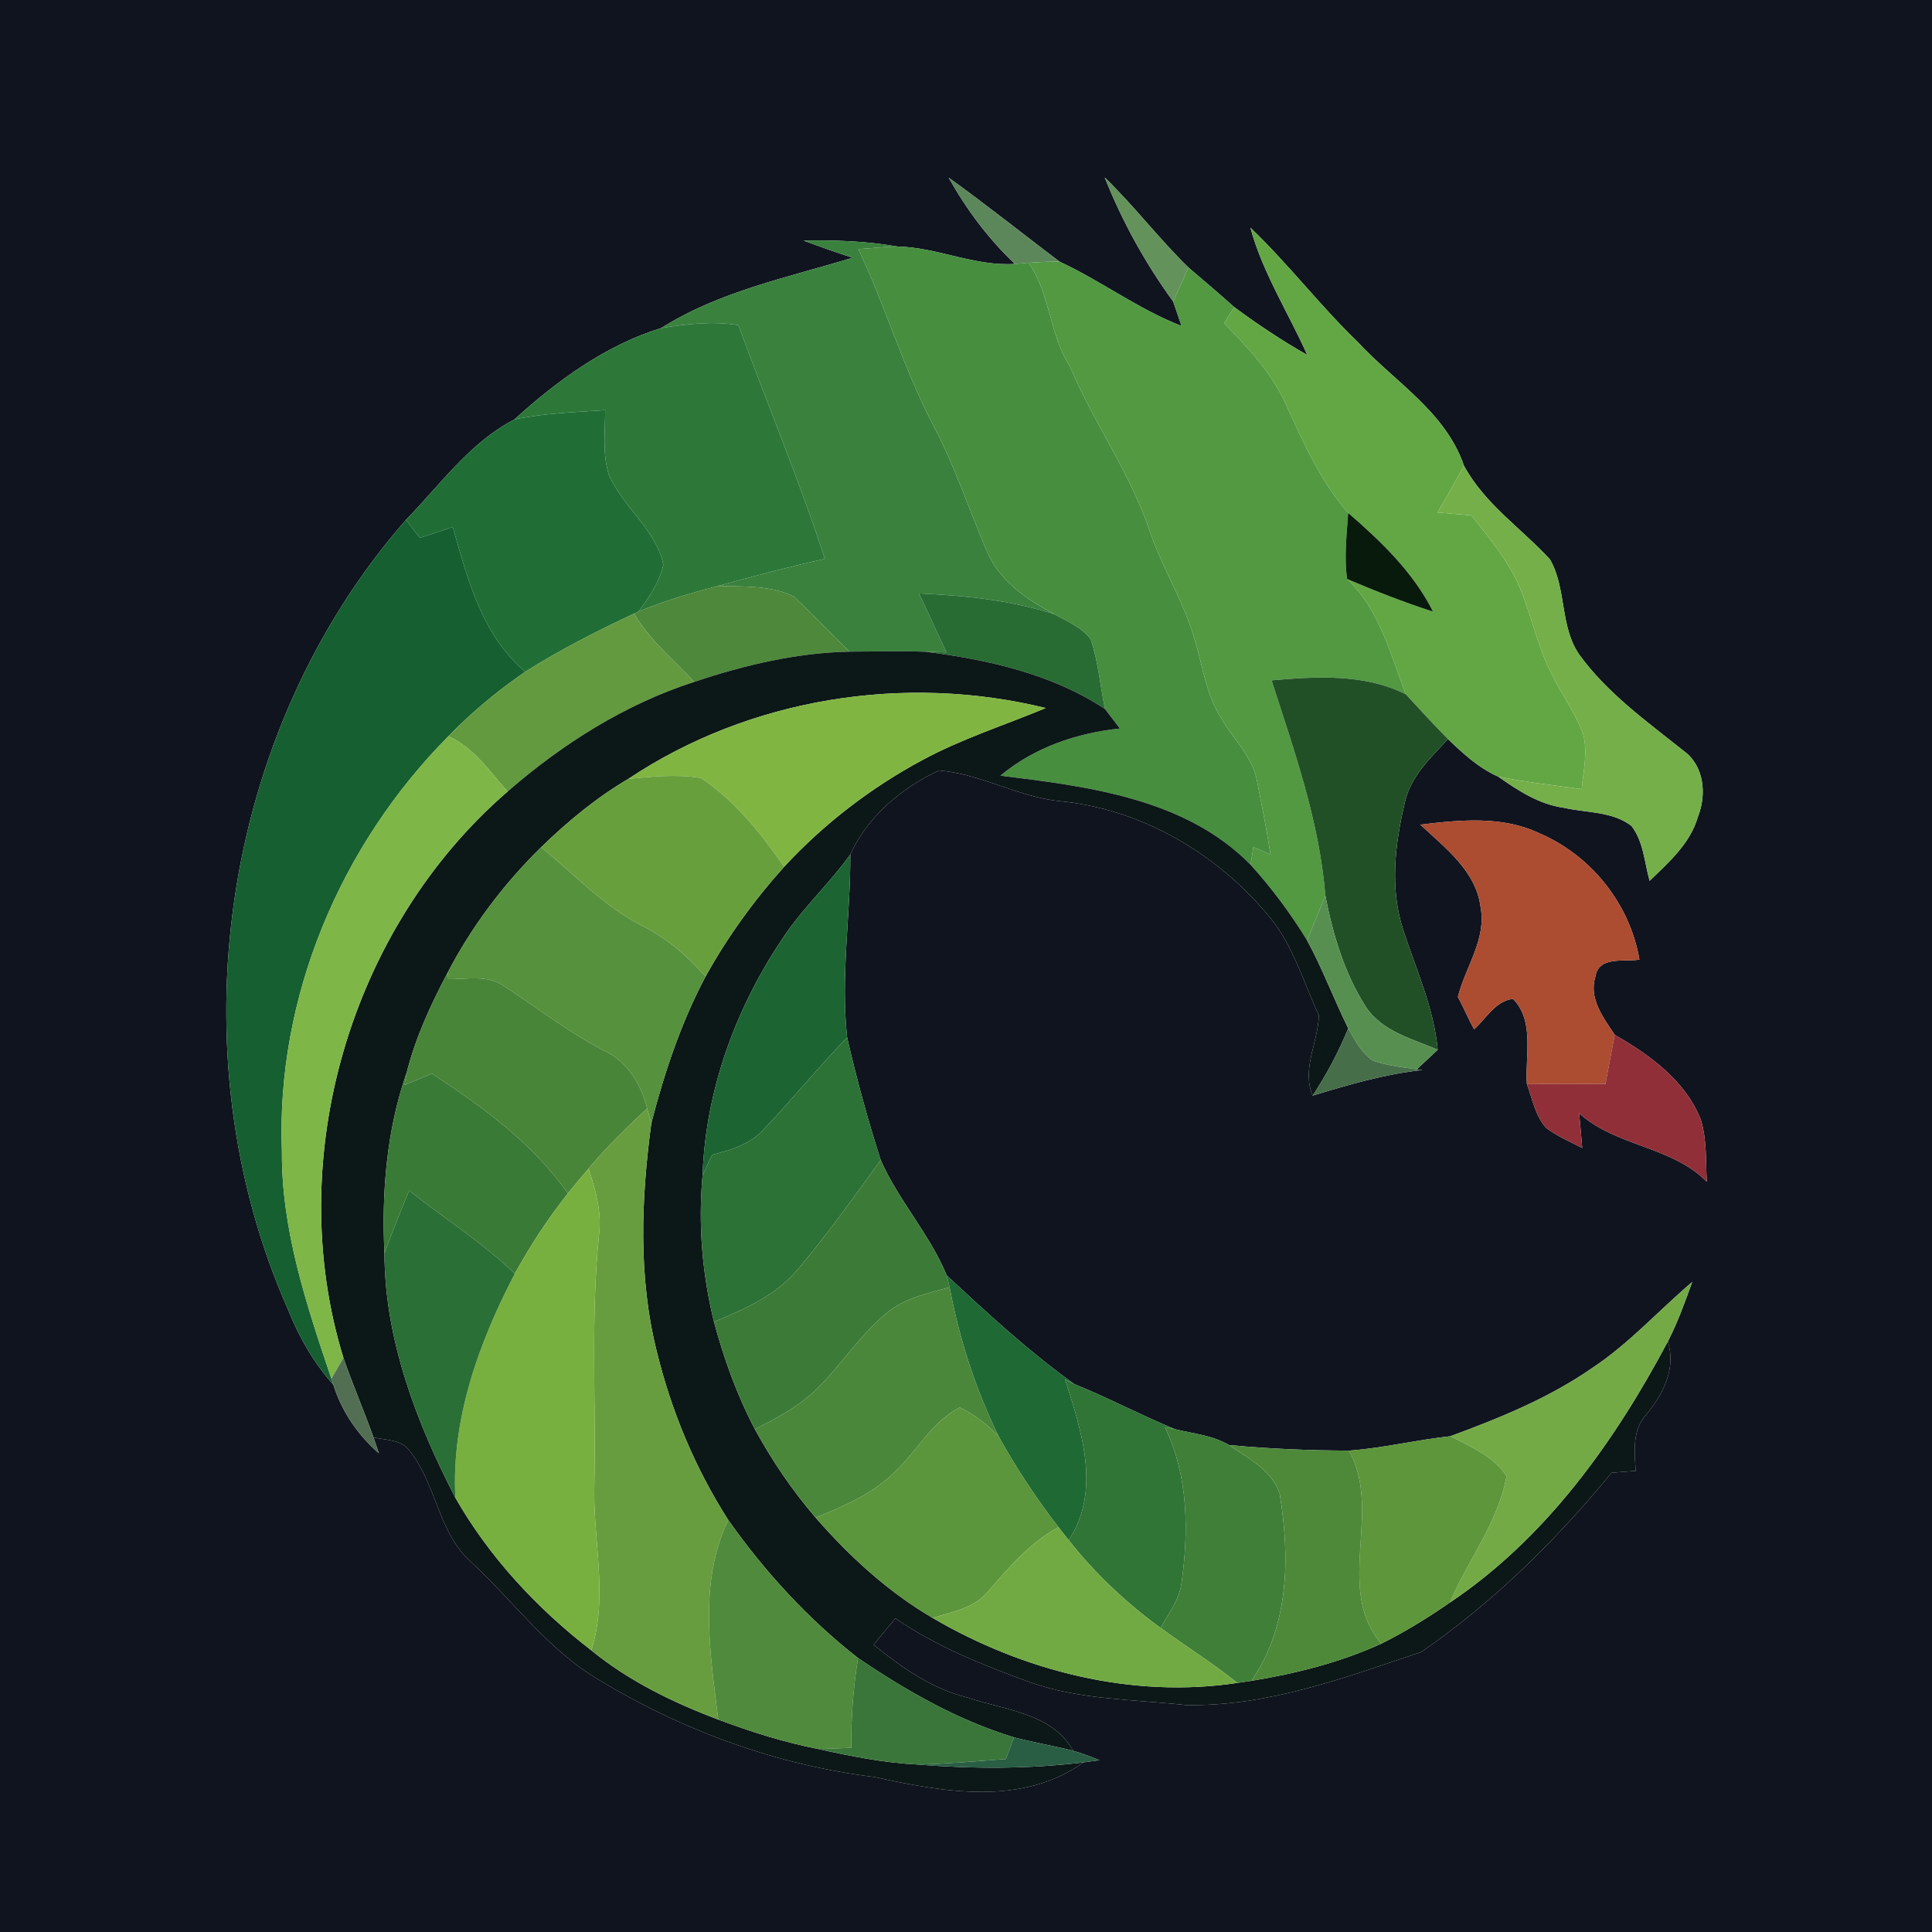 <?xml version="1.0" encoding="UTF-8" ?>
<!DOCTYPE svg PUBLIC "-//W3C//DTD SVG 1.1//EN" "http://www.w3.org/Graphics/SVG/1.1/DTD/svg11.dtd">
<svg width="250pt" height="250pt" viewBox="0 0 250 250" version="1.1" xmlns="http://www.w3.org/2000/svg">
<g id="#10141fff">
<path fill="#10141f" opacity="1.00" d=" M 0.00 0.00 L 250.00 0.00 L 250.00 250.00 L 0.00 250.00 L 0.00 0.00 M 122.76 22.99 C 125.06 27.10 127.90 30.91 131.33 34.15 C 126.16 34.50 121.29 32.01 116.15 31.90 C 112.14 31.20 108.05 31.05 103.98 31.13 C 106.08 31.91 108.20 32.67 110.34 33.35 C 101.93 35.91 93.09 37.70 85.56 42.45 C 78.38 44.66 72.07 49.27 66.56 54.28 C 60.82 57.23 56.96 62.73 52.53 67.27 C 28.45 94.77 22.52 136.35 37.36 169.66 C 38.75 173.14 40.65 176.39 43.14 179.19 C 44.21 182.65 46.32 185.69 49.03 188.06 C 48.85 187.55 48.50 186.52 48.33 186.00 C 49.99 186.37 52.02 186.25 53.08 187.84 C 56.49 192.13 56.70 198.31 60.91 202.07 C 66.45 207.19 70.93 213.52 77.54 217.40 C 88.38 223.95 100.53 228.40 113.13 229.94 C 122.01 231.89 132.25 233.76 140.20 228.05 C 140.72 227.98 141.77 227.84 142.29 227.77 C 141.17 227.32 140.04 226.88 138.87 226.55 C 136.13 221.63 130.01 221.31 125.22 219.67 C 120.60 218.54 116.67 215.78 113.04 212.82 C 113.99 211.68 114.92 210.53 115.87 209.41 C 121.20 213.09 127.25 215.49 133.31 217.69 C 139.75 219.97 146.68 219.89 153.40 220.63 C 163.95 220.86 174.05 217.08 183.90 213.77 C 193.21 207.37 201.37 199.30 208.54 190.57 C 209.58 190.49 210.62 190.41 211.66 190.33 C 211.50 187.81 211.18 185.04 213.05 183.02 C 215.23 180.34 216.91 177.11 215.82 173.58 C 217.09 171.12 218.03 168.50 218.97 165.89 C 214.63 169.58 210.79 173.88 206.01 177.03 C 200.40 180.93 194.04 183.50 187.67 185.85 C 183.28 186.32 178.97 187.39 174.56 187.71 C 169.38 187.69 164.20 187.48 159.03 186.99 C 156.91 185.72 154.40 185.52 152.05 184.94 C 147.64 183.13 143.42 180.88 139.00 179.09 C 133.11 174.87 127.81 169.96 122.51 165.05 C 120.33 159.73 116.29 155.39 113.96 150.11 C 112.30 144.89 110.84 139.60 109.62 134.26 C 108.75 126.34 110.07 118.47 110.03 110.56 C 112.30 105.61 116.63 101.98 121.50 99.70 C 126.91 100.12 131.80 103.17 137.25 103.68 C 147.88 104.74 157.65 110.55 164.35 118.74 C 167.37 122.42 168.68 127.13 170.66 131.39 C 170.56 134.93 168.40 138.28 169.86 141.77 C 174.51 140.36 179.21 138.97 184.07 138.46 L 183.33 138.37 C 184.01 137.74 185.36 136.48 186.04 135.84 C 185.55 130.44 183.26 125.50 181.60 120.40 C 179.82 115.04 180.50 109.25 181.78 103.86 C 182.51 100.48 185.12 98.07 187.37 95.64 C 189.32 97.50 191.36 99.39 193.86 100.49 C 196.43 102.29 199.16 104.08 202.34 104.52 C 205.26 105.19 208.61 104.96 211.10 106.86 C 212.68 108.88 212.79 111.59 213.46 113.98 C 215.95 111.57 218.73 109.14 219.71 105.68 C 220.86 102.80 220.53 99.09 217.86 97.16 C 213.07 93.33 207.95 89.69 204.33 84.67 C 201.83 81.00 202.72 76.14 200.57 72.39 C 196.85 68.35 192.11 65.22 189.43 60.25 C 187.05 53.29 180.49 49.43 175.72 44.29 C 170.83 39.57 166.70 34.15 161.80 29.46 C 163.39 35.31 166.71 40.44 169.16 45.94 C 165.88 44.07 162.74 41.98 159.71 39.74 C 157.76 38.00 155.78 36.31 153.79 34.62 C 149.99 30.91 146.76 26.66 142.95 22.96 C 145.22 28.66 148.20 34.06 151.81 39.02 C 152.17 40.07 152.53 41.13 152.89 42.18 C 147.30 40.02 142.49 36.35 137.09 33.85 C 132.31 30.23 127.63 26.49 122.76 22.99 M 183.79 106.71 C 187.00 109.71 191.01 112.71 191.59 117.40 C 192.37 121.56 189.61 125.14 188.65 129.00 C 189.40 130.37 189.98 131.82 190.75 133.19 C 192.32 131.80 193.51 129.51 195.78 129.25 C 198.63 132.14 197.32 136.66 197.58 140.29 C 198.30 142.20 198.66 144.38 200.06 145.94 C 201.48 147.03 203.16 147.72 204.74 148.55 C 204.62 147.05 204.48 145.55 204.34 144.05 C 209.14 148.39 216.30 148.28 220.86 152.92 C 220.71 150.25 220.88 147.50 220.10 144.92 C 218.11 139.85 213.50 136.51 208.94 133.91 C 207.49 131.70 205.57 129.24 206.43 126.42 C 206.86 123.64 210.13 124.51 212.14 124.17 C 210.91 116.96 205.88 110.67 199.16 107.81 C 194.35 105.54 188.90 106.10 183.79 106.71 Z" />
</g>
<g id="#5c875bff">
<path fill="#5c875b" opacity="1.00" d=" M 122.76 22.99 C 127.63 26.49 132.31 30.23 137.09 33.85 C 135.75 33.85 134.41 33.91 133.08 34.00 C 132.64 34.04 131.77 34.11 131.33 34.15 C 127.90 30.91 125.06 27.10 122.76 22.99 Z" />
</g>
<g id="#63925bff">
<path fill="#63925b" opacity="1.00" d=" M 142.95 22.96 C 146.76 26.66 149.99 30.91 153.79 34.62 C 153.13 36.09 152.47 37.55 151.81 39.02 C 148.20 34.06 145.22 28.66 142.95 22.96 Z" />
</g>
<g id="#63a744ff">
<path fill="#63a744" opacity="1.00" d=" M 161.80 29.46 C 166.70 34.15 170.83 39.57 175.72 44.29 C 180.49 49.43 187.05 53.29 189.43 60.25 C 188.35 62.31 187.19 64.32 186.01 66.32 C 187.48 66.45 188.95 66.56 190.41 66.69 C 192.43 69.29 194.59 71.82 196.09 74.78 C 198.04 78.78 198.74 83.27 200.79 87.23 C 202.05 89.83 203.81 92.17 204.83 94.89 C 205.50 97.25 204.89 99.72 204.67 102.11 C 201.06 101.62 197.43 101.22 193.86 100.49 C 191.36 99.39 189.32 97.50 187.37 95.64 C 185.50 93.75 183.71 91.79 181.91 89.84 C 179.91 84.64 178.51 78.91 174.32 74.93 C 177.97 76.48 181.67 77.93 185.44 79.15 C 182.87 74.04 178.72 70.07 174.45 66.37 C 170.86 62.30 168.67 57.28 166.43 52.40 C 164.60 48.29 161.50 44.98 158.38 41.83 C 158.82 41.13 159.26 40.43 159.71 39.74 C 162.74 41.98 165.88 44.07 169.16 45.94 C 166.71 40.44 163.39 35.31 161.80 29.46 Z" />
</g>
<g id="#3a813dff">
<path fill="#3a813d" opacity="1.00" d=" M 103.98 31.13 C 108.05 31.05 112.14 31.20 116.15 31.90 C 114.44 31.89 112.76 32.16 111.06 32.22 C 114.65 39.75 116.96 47.84 120.87 55.23 C 123.55 60.35 125.37 65.84 127.62 71.14 C 129.20 75.08 132.84 77.59 136.47 79.49 C 130.80 77.65 124.84 77.06 118.91 76.79 C 120.14 79.31 121.27 81.88 122.46 84.42 C 121.80 84.40 120.48 84.36 119.82 84.34 C 116.53 84.21 113.24 84.32 109.95 84.32 C 107.50 82.00 105.18 79.54 102.75 77.20 C 99.73 75.71 96.18 75.93 92.90 75.82 C 97.49 74.57 102.09 73.34 106.74 72.31 C 103.42 62.09 99.19 52.05 95.55 42.07 C 92.23 41.52 88.86 41.92 85.56 42.45 C 93.09 37.70 101.93 35.91 110.34 33.35 C 108.20 32.67 106.08 31.91 103.98 31.13 Z" />
</g>
<g id="#478e3fff">
<path fill="#478e3f" opacity="1.00" d=" M 111.06 32.22 C 112.76 32.16 114.44 31.89 116.15 31.90 C 121.29 32.01 126.16 34.50 131.33 34.15 C 131.77 34.11 132.64 34.04 133.08 34.00 C 135.92 37.98 135.78 43.27 138.44 47.39 C 141.55 54.81 146.40 61.38 148.89 69.07 C 150.60 73.86 153.37 78.23 154.71 83.16 C 155.67 86.42 156.11 89.92 157.97 92.84 C 159.54 95.62 162.14 97.93 162.69 101.20 C 163.29 104.33 163.93 107.45 164.41 110.60 C 163.67 110.26 162.93 109.92 162.19 109.59 C 162.10 110.16 161.91 111.31 161.82 111.89 C 153.37 103.30 140.81 101.77 129.45 100.37 C 133.83 96.72 139.29 94.86 144.91 94.27 C 144.27 93.42 143.62 92.58 142.98 91.74 C 142.36 88.74 142.13 85.63 141.13 82.72 C 139.98 81.16 138.10 80.42 136.47 79.49 C 132.84 77.59 129.20 75.08 127.62 71.14 C 125.37 65.84 123.55 60.35 120.87 55.23 C 116.96 47.84 114.65 39.75 111.06 32.22 Z" />
</g>
<g id="#529942ff">
<path fill="#529942" opacity="1.00" d=" M 133.08 34.00 C 134.41 33.91 135.75 33.85 137.09 33.85 C 142.49 36.35 147.30 40.02 152.89 42.18 C 152.53 41.13 152.17 40.07 151.81 39.02 C 152.47 37.55 153.13 36.09 153.79 34.62 C 155.78 36.31 157.76 38.00 159.71 39.74 C 159.26 40.43 158.82 41.13 158.38 41.83 C 161.50 44.98 164.60 48.29 166.43 52.40 C 168.67 57.28 170.86 62.30 174.45 66.37 C 174.27 69.22 173.91 72.09 174.32 74.93 C 178.51 78.91 179.91 84.64 181.91 89.84 C 176.52 87.15 170.35 87.53 164.54 88.04 C 167.47 97.16 170.73 106.27 171.50 115.90 C 170.72 117.84 169.90 119.75 169.14 121.69 C 167.01 118.21 164.56 114.92 161.82 111.89 C 161.91 111.31 162.10 110.16 162.19 109.59 C 162.93 109.92 163.67 110.26 164.41 110.60 C 163.93 107.45 163.29 104.33 162.69 101.20 C 162.14 97.93 159.54 95.62 157.97 92.84 C 156.11 89.92 155.67 86.42 154.71 83.16 C 153.37 78.23 150.60 73.86 148.89 69.07 C 146.40 61.38 141.55 54.81 138.44 47.39 C 135.78 43.27 135.92 37.98 133.08 34.00 Z" />
</g>
<g id="#2d7839ff">
<path fill="#2d7839" opacity="1.00" d=" M 85.56 42.45 C 88.86 41.92 92.23 41.52 95.55 42.07 C 99.19 52.05 103.42 62.09 106.74 72.31 C 102.09 73.34 97.49 74.57 92.90 75.82 C 89.43 76.73 85.97 77.76 82.65 79.12 C 83.99 77.27 85.36 75.32 85.84 73.04 C 84.85 68.44 80.54 65.60 78.77 61.37 C 77.93 58.69 78.31 55.83 78.31 53.07 C 74.38 53.35 70.42 53.45 66.56 54.28 C 72.07 49.27 78.38 44.66 85.56 42.45 Z" />
</g>
<g id="#206e36ff">
<path fill="#206e36" opacity="1.00" d=" M 66.56 54.28 C 70.42 53.45 74.38 53.35 78.31 53.07 C 78.31 55.83 77.93 58.69 78.77 61.37 C 80.54 65.60 84.85 68.44 85.84 73.04 C 85.36 75.32 83.99 77.27 82.65 79.12 L 82.05 79.40 C 77.23 81.66 72.47 84.08 67.96 86.93 C 62.36 82.18 60.51 74.97 58.59 68.20 C 57.16 68.65 55.76 69.16 54.33 69.61 C 53.73 68.83 53.13 68.05 52.53 67.27 C 56.96 62.73 60.82 57.23 66.56 54.28 Z" />
</g>
<g id="#74af49ff">
<path fill="#74af49" opacity="1.00" d=" M 186.01 66.32 C 187.19 64.32 188.35 62.31 189.43 60.25 C 192.11 65.22 196.85 68.35 200.57 72.39 C 202.72 76.14 201.83 81.00 204.33 84.67 C 207.95 89.69 213.07 93.33 217.86 97.16 C 220.53 99.09 220.86 102.80 219.71 105.68 C 218.73 109.14 215.95 111.57 213.46 113.98 C 212.79 111.59 212.68 108.88 211.10 106.86 C 208.61 104.96 205.26 105.19 202.34 104.52 C 199.16 104.08 196.43 102.29 193.86 100.49 C 197.43 101.22 201.06 101.62 204.67 102.11 C 204.89 99.72 205.50 97.25 204.83 94.89 C 203.81 92.17 202.05 89.83 200.79 87.23 C 198.74 83.27 198.04 78.78 196.09 74.78 C 194.59 71.82 192.43 69.29 190.41 66.69 C 188.95 66.56 187.48 66.45 186.01 66.32 Z" />
</g>
<g id="#155f30ff">
<path fill="#155f30" opacity="1.00" d=" M 37.36 169.66 C 22.52 136.35 28.45 94.77 52.53 67.27 C 53.13 68.05 53.73 68.83 54.33 69.61 C 55.76 69.16 57.16 68.65 58.59 68.20 C 60.51 74.97 62.36 82.18 67.96 86.93 C 64.39 89.38 61.04 92.16 58.02 95.27 C 44.04 109.37 35.71 129.03 36.48 148.98 C 36.41 159.16 39.67 168.87 42.88 178.40 L 43.14 179.19 C 40.65 176.39 38.75 173.14 37.36 169.66 Z" />
</g>
<g id="#081a0cff">
<path fill="#081a0c" opacity="1.00" d=" M 174.32 74.93 C 173.91 72.09 174.27 69.22 174.45 66.37 C 178.72 70.07 182.87 74.04 185.44 79.15 C 181.67 77.93 177.97 76.48 174.32 74.93 Z" />
</g>
<g id="#4d883bff">
<path fill="#4d883b" opacity="1.00" d=" M 82.65 79.12 C 85.97 77.76 89.43 76.73 92.90 75.82 C 96.18 75.93 99.73 75.71 102.75 77.20 C 105.18 79.54 107.50 82.00 109.95 84.32 C 103.08 84.46 96.31 86.06 89.82 88.24 C 87.18 85.33 84.04 82.85 82.05 79.40 L 82.65 79.12 Z" />
</g>
<g id="#286c34ff">
<path fill="#286c34" opacity="1.00" d=" M 118.91 76.79 C 124.84 77.06 130.80 77.65 136.47 79.49 C 138.10 80.42 139.98 81.16 141.13 82.72 C 142.13 85.63 142.36 88.74 142.98 91.74 C 136.11 87.21 127.88 85.36 119.82 84.34 C 120.48 84.36 121.80 84.40 122.46 84.42 C 121.27 81.88 120.14 79.31 118.91 76.79 Z" />
</g>
<g id="#639a40ff">
<path fill="#639a40" opacity="1.00" d=" M 67.96 86.93 C 72.47 84.08 77.23 81.66 82.05 79.40 C 84.04 82.85 87.18 85.33 89.82 88.24 C 80.86 91.14 72.76 96.27 65.68 102.43 C 63.37 99.81 61.29 96.74 58.02 95.27 C 61.04 92.16 64.39 89.38 67.96 86.93 Z" />
</g>
<g id="#0c1717ff">
<path fill="#0c1717" opacity="1.00" d=" M 89.82 88.24 C 96.31 86.06 103.08 84.46 109.95 84.32 C 113.24 84.32 116.53 84.21 119.82 84.34 C 127.88 85.36 136.11 87.21 142.98 91.74 C 143.62 92.58 144.27 93.42 144.91 94.27 C 139.29 94.86 133.83 96.72 129.45 100.37 C 140.81 101.77 153.37 103.30 161.82 111.89 C 164.56 114.92 167.01 118.21 169.14 121.69 C 171.15 125.37 172.60 129.31 174.46 133.07 C 173.22 136.11 171.67 139.03 169.86 141.77 C 168.40 138.28 170.56 134.93 170.66 131.39 C 168.68 127.13 167.37 122.42 164.35 118.74 C 157.65 110.55 147.88 104.74 137.25 103.68 C 131.80 103.17 126.91 100.12 121.50 99.70 C 116.63 101.98 112.30 105.61 110.03 110.56 C 107.49 114.14 104.23 117.14 101.73 120.75 C 95.36 129.96 91.30 140.87 90.91 152.12 C 90.33 158.45 90.87 164.88 92.39 171.05 C 93.68 175.84 95.37 180.54 97.68 184.94 C 99.90 189.01 102.52 192.86 105.54 196.38 C 109.91 201.40 114.90 205.97 120.66 209.35 C 132.45 216.25 146.48 219.82 160.11 217.77 C 160.56 217.70 161.47 217.57 161.93 217.50 C 167.69 216.56 173.41 215.12 178.74 212.69 C 181.82 211.16 184.76 209.34 187.60 207.38 C 200.00 199.08 208.91 186.61 215.82 173.58 C 216.91 177.11 215.23 180.34 213.05 183.02 C 211.18 185.04 211.50 187.81 211.66 190.33 C 210.62 190.41 209.58 190.49 208.54 190.57 C 201.37 199.30 193.21 207.37 183.90 213.77 C 174.05 217.08 163.95 220.86 153.40 220.63 C 146.68 219.89 139.75 219.97 133.31 217.69 C 127.25 215.49 121.20 213.09 115.87 209.41 C 114.92 210.53 113.99 211.68 113.04 212.82 C 116.67 215.78 120.60 218.54 125.22 219.67 C 130.01 221.31 136.13 221.63 138.87 226.55 C 136.33 225.91 133.74 225.47 131.20 224.81 C 123.95 222.60 117.28 218.79 111.03 214.55 C 104.57 209.50 98.96 203.38 94.24 196.69 C 89.97 190.02 86.88 182.62 85.00 174.93 C 82.56 165.26 82.97 155.14 84.28 145.34 C 85.97 138.80 88.13 132.33 91.30 126.36 C 94.13 121.25 97.57 116.50 101.47 112.16 C 106.60 106.61 112.68 101.94 119.34 98.36 C 124.44 95.60 129.98 93.84 135.32 91.62 C 117.05 87.14 97.00 90.31 81.30 100.79 C 77.17 103.22 73.45 106.30 70.02 109.63 C 65.18 114.38 61.04 119.87 57.91 125.89 C 55.75 129.98 53.79 134.21 52.65 138.71 C 50.02 146.24 49.37 154.28 49.75 162.21 C 49.80 173.39 53.87 184.02 58.93 193.82 C 63.33 201.52 69.50 208.14 76.51 213.55 C 81.38 217.53 87.08 220.30 92.94 222.51 C 97.14 224.09 101.43 225.44 105.83 226.31 C 110.09 227.25 114.38 228.11 118.75 228.33 C 125.89 228.90 133.08 228.92 140.20 228.05 C 132.25 233.76 122.01 231.89 113.13 229.94 C 100.53 228.40 88.38 223.95 77.54 217.40 C 70.93 213.52 66.45 207.19 60.91 202.07 C 56.70 198.31 56.49 192.13 53.08 187.84 C 52.02 186.25 49.99 186.37 48.33 186.00 C 47.10 182.55 45.64 179.18 44.44 175.71 C 36.52 149.94 45.32 120.02 65.68 102.43 C 72.76 96.27 80.86 91.14 89.82 88.24 Z" />
</g>
<g id="#215026ff">
<path fill="#215026" opacity="1.00" d=" M 164.54 88.04 C 170.35 87.53 176.52 87.15 181.91 89.84 C 183.71 91.79 185.50 93.75 187.37 95.64 C 185.12 98.07 182.51 100.48 181.78 103.86 C 180.50 109.25 179.82 115.04 181.60 120.40 C 183.26 125.50 185.55 130.44 186.04 135.84 C 182.75 134.43 178.84 133.47 176.75 130.30 C 173.96 125.96 172.48 120.93 171.50 115.90 C 170.73 106.27 167.47 97.16 164.54 88.04 Z" />
</g>
<g id="#80b542ff">
<path fill="#80b542" opacity="1.00" d=" M 81.30 100.79 C 97.00 90.31 117.05 87.14 135.32 91.62 C 129.98 93.84 124.44 95.60 119.34 98.36 C 112.68 101.94 106.60 106.61 101.47 112.16 C 98.49 107.84 95.07 103.58 90.71 100.67 C 87.59 100.16 84.42 100.48 81.30 100.79 Z" />
</g>
<g id="#7eb647ff">
<path fill="#7eb647" opacity="1.00" d=" M 36.48 148.98 C 35.71 129.03 44.04 109.37 58.02 95.27 C 61.29 96.74 63.37 99.81 65.68 102.43 C 45.32 120.02 36.52 149.94 44.44 175.71 C 44.05 176.38 43.27 177.73 42.88 178.40 C 39.67 168.87 36.41 159.16 36.48 148.98 Z" />
</g>
<g id="#689f3dff">
<path fill="#689f3d" opacity="1.00" d=" M 81.30 100.79 C 84.42 100.48 87.59 100.16 90.71 100.67 C 95.07 103.58 98.49 107.84 101.47 112.16 C 97.57 116.50 94.13 121.25 91.30 126.36 C 88.98 123.73 86.31 121.41 83.16 119.83 C 78.14 117.31 74.33 113.12 70.02 109.63 C 73.45 106.30 77.17 103.22 81.30 100.79 Z" />
</g>
<g id="#ac4c31ff">
<path fill="#ac4c31" opacity="1.00" d=" M 183.79 106.71 C 188.90 106.10 194.35 105.54 199.16 107.81 C 205.88 110.67 210.91 116.96 212.14 124.17 C 210.13 124.51 206.86 123.64 206.43 126.42 C 205.57 129.24 207.49 131.70 208.94 133.91 C 208.55 136.03 208.14 138.15 207.74 140.27 C 204.35 140.24 200.96 140.24 197.58 140.29 C 197.32 136.66 198.63 132.14 195.78 129.25 C 193.51 129.51 192.32 131.80 190.75 133.19 C 189.98 131.82 189.40 130.37 188.65 129.00 C 189.61 125.14 192.37 121.56 191.59 117.40 C 191.01 112.71 187.00 109.71 183.79 106.71 Z" />
</g>
<g id="#56913dff">
<path fill="#56913d" opacity="1.00" d=" M 57.91 125.89 C 61.04 119.87 65.18 114.38 70.02 109.63 C 74.33 113.12 78.14 117.31 83.16 119.83 C 86.31 121.41 88.98 123.73 91.30 126.36 C 88.13 132.33 85.97 138.80 84.28 145.34 C 84.15 144.86 83.89 143.91 83.75 143.43 C 82.93 140.26 81.17 137.29 78.08 135.91 C 73.54 133.54 69.50 130.40 65.24 127.60 C 63.11 126.10 60.43 126.73 58.01 126.70 C 57.99 126.50 57.94 126.09 57.91 125.89 Z" />
</g>
<g id="#1c6533ff">
<path fill="#1c6533" opacity="1.00" d=" M 101.73 120.75 C 104.23 117.14 107.49 114.14 110.03 110.56 C 110.07 118.47 108.75 126.34 109.62 134.26 C 105.92 138.05 102.60 142.18 98.94 146.01 C 97.23 148.02 94.64 148.81 92.17 149.42 C 91.71 150.30 91.31 151.21 90.91 152.12 C 91.30 140.87 95.36 129.96 101.73 120.75 Z" />
</g>
<g id="#578f51ff">
<path fill="#578f51" opacity="1.00" d=" M 171.50 115.90 C 172.48 120.93 173.96 125.96 176.75 130.30 C 178.84 133.47 182.75 134.43 186.04 135.84 C 185.36 136.48 184.01 137.74 183.33 138.37 C 181.42 138.10 179.48 137.88 177.65 137.25 C 176.16 136.25 175.32 134.58 174.46 133.07 C 172.60 129.31 171.15 125.37 169.14 121.69 C 169.90 119.75 170.72 117.84 171.50 115.90 Z" />
</g>
<g id="#498539ff">
<path fill="#498539" opacity="1.00" d=" M 58.01 126.70 C 60.43 126.73 63.11 126.10 65.24 127.60 C 69.50 130.40 73.54 133.54 78.08 135.91 C 81.17 137.29 82.93 140.26 83.75 143.43 C 81.09 145.90 78.48 148.44 76.15 151.22 C 75.25 152.27 74.36 153.34 73.49 154.42 C 68.91 147.93 62.46 143.22 55.89 138.93 C 54.70 139.42 53.52 139.91 52.33 140.40 C 52.41 139.97 52.57 139.13 52.65 138.71 C 53.79 134.21 55.75 129.98 57.91 125.89 C 57.94 126.09 57.99 126.50 58.01 126.70 Z" />
</g>
<g id="#466e49ff">
<path fill="#466e49" opacity="1.00" d=" M 174.46 133.07 C 175.32 134.58 176.16 136.25 177.65 137.25 C 179.48 137.88 181.42 138.10 183.33 138.37 L 184.07 138.46 C 179.21 138.97 174.51 140.36 169.86 141.77 C 171.67 139.03 173.22 136.11 174.46 133.07 Z" />
</g>
<g id="#2c7136ff">
<path fill="#2c7136" opacity="1.00" d=" M 98.94 146.01 C 102.60 142.18 105.92 138.05 109.62 134.26 C 110.84 139.60 112.30 144.89 113.96 150.11 C 110.49 154.90 107.06 159.73 103.23 164.25 C 100.44 167.63 96.33 169.40 92.39 171.05 C 90.87 164.88 90.33 158.45 90.91 152.12 C 91.31 151.21 91.71 150.30 92.17 149.42 C 94.64 148.81 97.23 148.02 98.94 146.01 Z" />
</g>
<g id="#912f38ff">
<path fill="#912f38" opacity="1.00" d=" M 208.94 133.91 C 213.50 136.51 218.11 139.85 220.10 144.92 C 220.88 147.50 220.71 150.25 220.86 152.92 C 216.30 148.28 209.14 148.39 204.34 144.05 C 204.48 145.55 204.62 147.05 204.74 148.55 C 203.16 147.72 201.48 147.03 200.06 145.94 C 198.66 144.38 198.30 142.20 197.58 140.29 C 200.96 140.24 204.35 140.24 207.74 140.27 C 208.14 138.15 208.55 136.03 208.94 133.91 Z" />
</g>
<g id="#3a7a37ff">
<path fill="#3a7a37" opacity="1.00" d=" M 52.33 140.40 C 53.52 139.91 54.70 139.42 55.89 138.93 C 62.46 143.22 68.91 147.93 73.49 154.42 C 70.90 157.67 68.63 161.18 66.61 164.82 C 62.43 160.76 57.46 157.68 52.94 154.05 C 51.85 156.76 50.71 159.45 49.75 162.21 C 49.37 154.28 50.02 146.24 52.65 138.71 C 52.57 139.13 52.41 139.97 52.33 140.40 Z" />
</g>
<g id="#689d3fff">
<path fill="#689d3f" opacity="1.00" d=" M 83.75 143.43 C 83.89 143.91 84.15 144.86 84.28 145.34 C 82.97 155.14 82.56 165.26 85.00 174.93 C 86.88 182.62 89.97 190.02 94.24 196.69 C 90.34 204.82 91.91 213.93 92.94 222.51 C 87.08 220.30 81.38 217.53 76.51 213.55 C 78.77 206.52 76.67 199.18 76.91 191.99 C 77.12 181.19 76.42 170.35 77.53 159.58 C 77.86 156.71 77.04 153.91 76.15 151.22 C 78.48 148.44 81.09 145.90 83.75 143.43 Z" />
</g>
<g id="#3c7b37ff">
<path fill="#3c7b37" opacity="1.00" d=" M 103.23 164.25 C 107.06 159.73 110.49 154.90 113.96 150.11 C 116.29 155.39 120.33 159.73 122.51 165.05 C 122.61 165.43 122.79 166.19 122.88 166.57 C 120.10 167.34 117.14 167.95 114.84 169.82 C 110.97 172.94 108.45 177.38 104.71 180.63 C 102.59 182.41 100.12 183.69 97.68 184.94 C 95.37 180.54 93.68 175.84 92.39 171.05 C 96.33 169.40 100.44 167.63 103.23 164.25 Z" />
</g>
<g id="#78b03fff">
<path fill="#78b03f" opacity="1.00" d=" M 73.49 154.42 C 74.36 153.34 75.25 152.27 76.15 151.22 C 77.04 153.91 77.86 156.71 77.53 159.58 C 76.42 170.35 77.12 181.19 76.91 191.99 C 76.67 199.18 78.77 206.52 76.51 213.55 C 69.50 208.14 63.33 201.52 58.93 193.82 C 58.37 183.65 61.97 173.71 66.61 164.82 C 68.63 161.18 70.90 157.67 73.49 154.42 Z" />
</g>
<g id="#2a6f35ff">
<path fill="#2a6f35" opacity="1.00" d=" M 52.94 154.05 C 57.46 157.68 62.43 160.76 66.61 164.82 C 61.97 173.71 58.37 183.65 58.93 193.82 C 53.87 184.02 49.80 173.39 49.75 162.21 C 50.71 159.45 51.85 156.76 52.94 154.05 Z" />
</g>
<g id="#1f6934ff">
<path fill="#1f6934" opacity="1.00" d=" M 122.51 165.05 C 127.81 169.96 133.11 174.87 139.00 179.09 C 138.71 178.95 138.12 178.67 137.83 178.52 C 139.95 185.18 142.53 192.89 138.29 199.29 C 137.96 198.87 137.30 198.04 136.97 197.62 C 134.09 193.91 131.51 189.96 129.22 185.87 C 126.24 179.76 124.13 173.25 122.88 166.57 C 122.79 166.19 122.61 165.43 122.51 165.05 Z" />
</g>
<g id="#73aa46ff">
<path fill="#73aa46" opacity="1.00" d=" M 206.01 177.03 C 210.79 173.88 214.63 169.58 218.97 165.89 C 218.03 168.50 217.09 171.12 215.82 173.58 C 208.91 186.61 200.00 199.08 187.60 207.38 C 189.94 201.89 193.88 196.95 194.95 191.00 C 193.25 188.47 190.30 187.17 187.67 185.85 C 194.04 183.50 200.40 180.93 206.01 177.03 Z" />
</g>
<g id="#4a873bff">
<path fill="#4a873b" opacity="1.00" d=" M 114.84 169.82 C 117.14 167.95 120.10 167.34 122.88 166.57 C 124.13 173.25 126.24 179.76 129.22 185.87 C 127.77 184.34 126.10 183.03 124.19 182.13 C 120.72 183.90 118.82 187.50 116.11 190.14 C 113.24 193.17 109.34 194.84 105.54 196.38 C 102.52 192.86 99.90 189.01 97.68 184.94 C 100.12 183.69 102.59 182.41 104.71 180.63 C 108.45 177.38 110.97 172.94 114.84 169.82 Z" />
</g>
<g id="#526f54ff">
<path fill="#526f54" opacity="1.00" d=" M 44.44 175.71 C 45.64 179.18 47.10 182.55 48.33 186.00 C 48.50 186.52 48.85 187.55 49.03 188.06 C 46.32 185.69 44.21 182.65 43.14 179.19 L 42.88 178.40 C 43.27 177.73 44.05 176.38 44.44 175.71 Z" />
</g>
<g id="#307436ff">
<path fill="#307436" opacity="1.00" d=" M 137.83 178.52 C 138.12 178.67 138.71 178.95 139.00 179.09 C 143.42 180.88 147.64 183.13 152.05 184.94 C 151.72 184.87 151.06 184.74 150.73 184.67 C 153.80 190.98 153.83 198.18 152.87 204.99 C 152.53 207.09 151.19 208.83 150.18 210.65 C 145.73 207.41 141.69 203.61 138.29 199.29 C 142.53 192.89 139.95 185.18 137.83 178.52 Z" />
</g>
<g id="#5b953cff">
<path fill="#5b953c" opacity="1.00" d=" M 116.11 190.14 C 118.82 187.50 120.72 183.90 124.19 182.13 C 126.10 183.03 127.77 184.34 129.22 185.87 C 131.51 189.96 134.09 193.91 136.97 197.62 C 133.27 199.62 130.55 202.83 127.84 205.95 C 126.05 208.09 123.20 208.60 120.66 209.35 C 114.90 205.97 109.91 201.40 105.54 196.38 C 109.34 194.84 113.24 193.17 116.11 190.14 Z" />
</g>
<g id="#407f38ff">
<path fill="#407f38" opacity="1.00" d=" M 150.73 184.67 C 151.06 184.74 151.72 184.87 152.05 184.94 C 154.40 185.52 156.91 185.72 159.03 186.99 C 161.50 188.68 164.62 190.25 165.59 193.29 C 166.94 201.47 166.83 210.43 161.93 217.50 C 161.47 217.57 160.56 217.70 160.11 217.77 C 156.93 215.22 153.47 213.04 150.18 210.65 C 151.19 208.83 152.53 207.09 152.87 204.99 C 153.83 198.18 153.80 190.98 150.73 184.67 Z" />
</g>
<g id="#5d963bff">
<path fill="#5d963b" opacity="1.00" d=" M 174.56 187.71 C 178.97 187.39 183.28 186.32 187.67 185.85 C 190.30 187.17 193.25 188.47 194.95 191.00 C 193.88 196.95 189.94 201.89 187.60 207.38 C 184.76 209.34 181.82 211.16 178.74 212.69 C 172.64 205.50 178.95 195.58 174.56 187.71 Z" />
</g>
<g id="#4e893aff">
<path fill="#4e893a" opacity="1.00" d=" M 159.03 186.99 C 164.20 187.48 169.38 187.69 174.56 187.71 C 178.95 195.58 172.64 205.50 178.74 212.69 C 173.41 215.12 167.69 216.56 161.93 217.50 C 166.83 210.43 166.94 201.47 165.59 193.29 C 164.62 190.25 161.50 188.68 159.03 186.99 Z" />
</g>
<g id="#508a3cff">
<path fill="#508a3c" opacity="1.00" d=" M 94.24 196.69 C 98.96 203.38 104.57 209.50 111.03 214.55 C 110.41 218.38 110.11 222.27 110.16 226.16 C 108.71 226.22 107.27 226.29 105.83 226.31 C 101.43 225.44 97.14 224.09 92.94 222.51 C 91.91 213.93 90.34 204.82 94.24 196.69 Z" />
</g>
<g id="#71aa42ff">
<path fill="#71aa42" opacity="1.00" d=" M 127.84 205.95 C 130.55 202.83 133.27 199.62 136.97 197.62 C 137.30 198.04 137.96 198.87 138.29 199.29 C 141.69 203.61 145.73 207.41 150.18 210.65 C 153.47 213.04 156.93 215.22 160.11 217.77 C 146.48 219.82 132.45 216.25 120.66 209.35 C 123.20 208.60 126.05 208.09 127.84 205.95 Z" />
</g>
<g id="#3a763aff">
<path fill="#3a763a" opacity="1.00" d=" M 111.03 214.55 C 117.28 218.79 123.95 222.60 131.20 224.81 C 130.86 225.74 130.51 226.68 130.17 227.62 C 126.36 227.89 122.56 228.25 118.75 228.33 C 114.38 228.11 110.09 227.25 105.83 226.31 C 107.27 226.29 108.71 226.22 110.16 226.16 C 110.11 222.27 110.41 218.38 111.03 214.55 Z" />
</g>
<g id="#295e44ff">
<path fill="#295e44" opacity="1.00" d=" M 131.20 224.81 C 133.74 225.47 136.33 225.91 138.87 226.55 C 140.04 226.88 141.17 227.32 142.29 227.77 C 141.77 227.84 140.72 227.98 140.20 228.05 C 133.08 228.92 125.89 228.90 118.75 228.33 C 122.56 228.25 126.36 227.89 130.17 227.62 C 130.51 226.68 130.86 225.74 131.20 224.81 Z" />
</g>
</svg>
